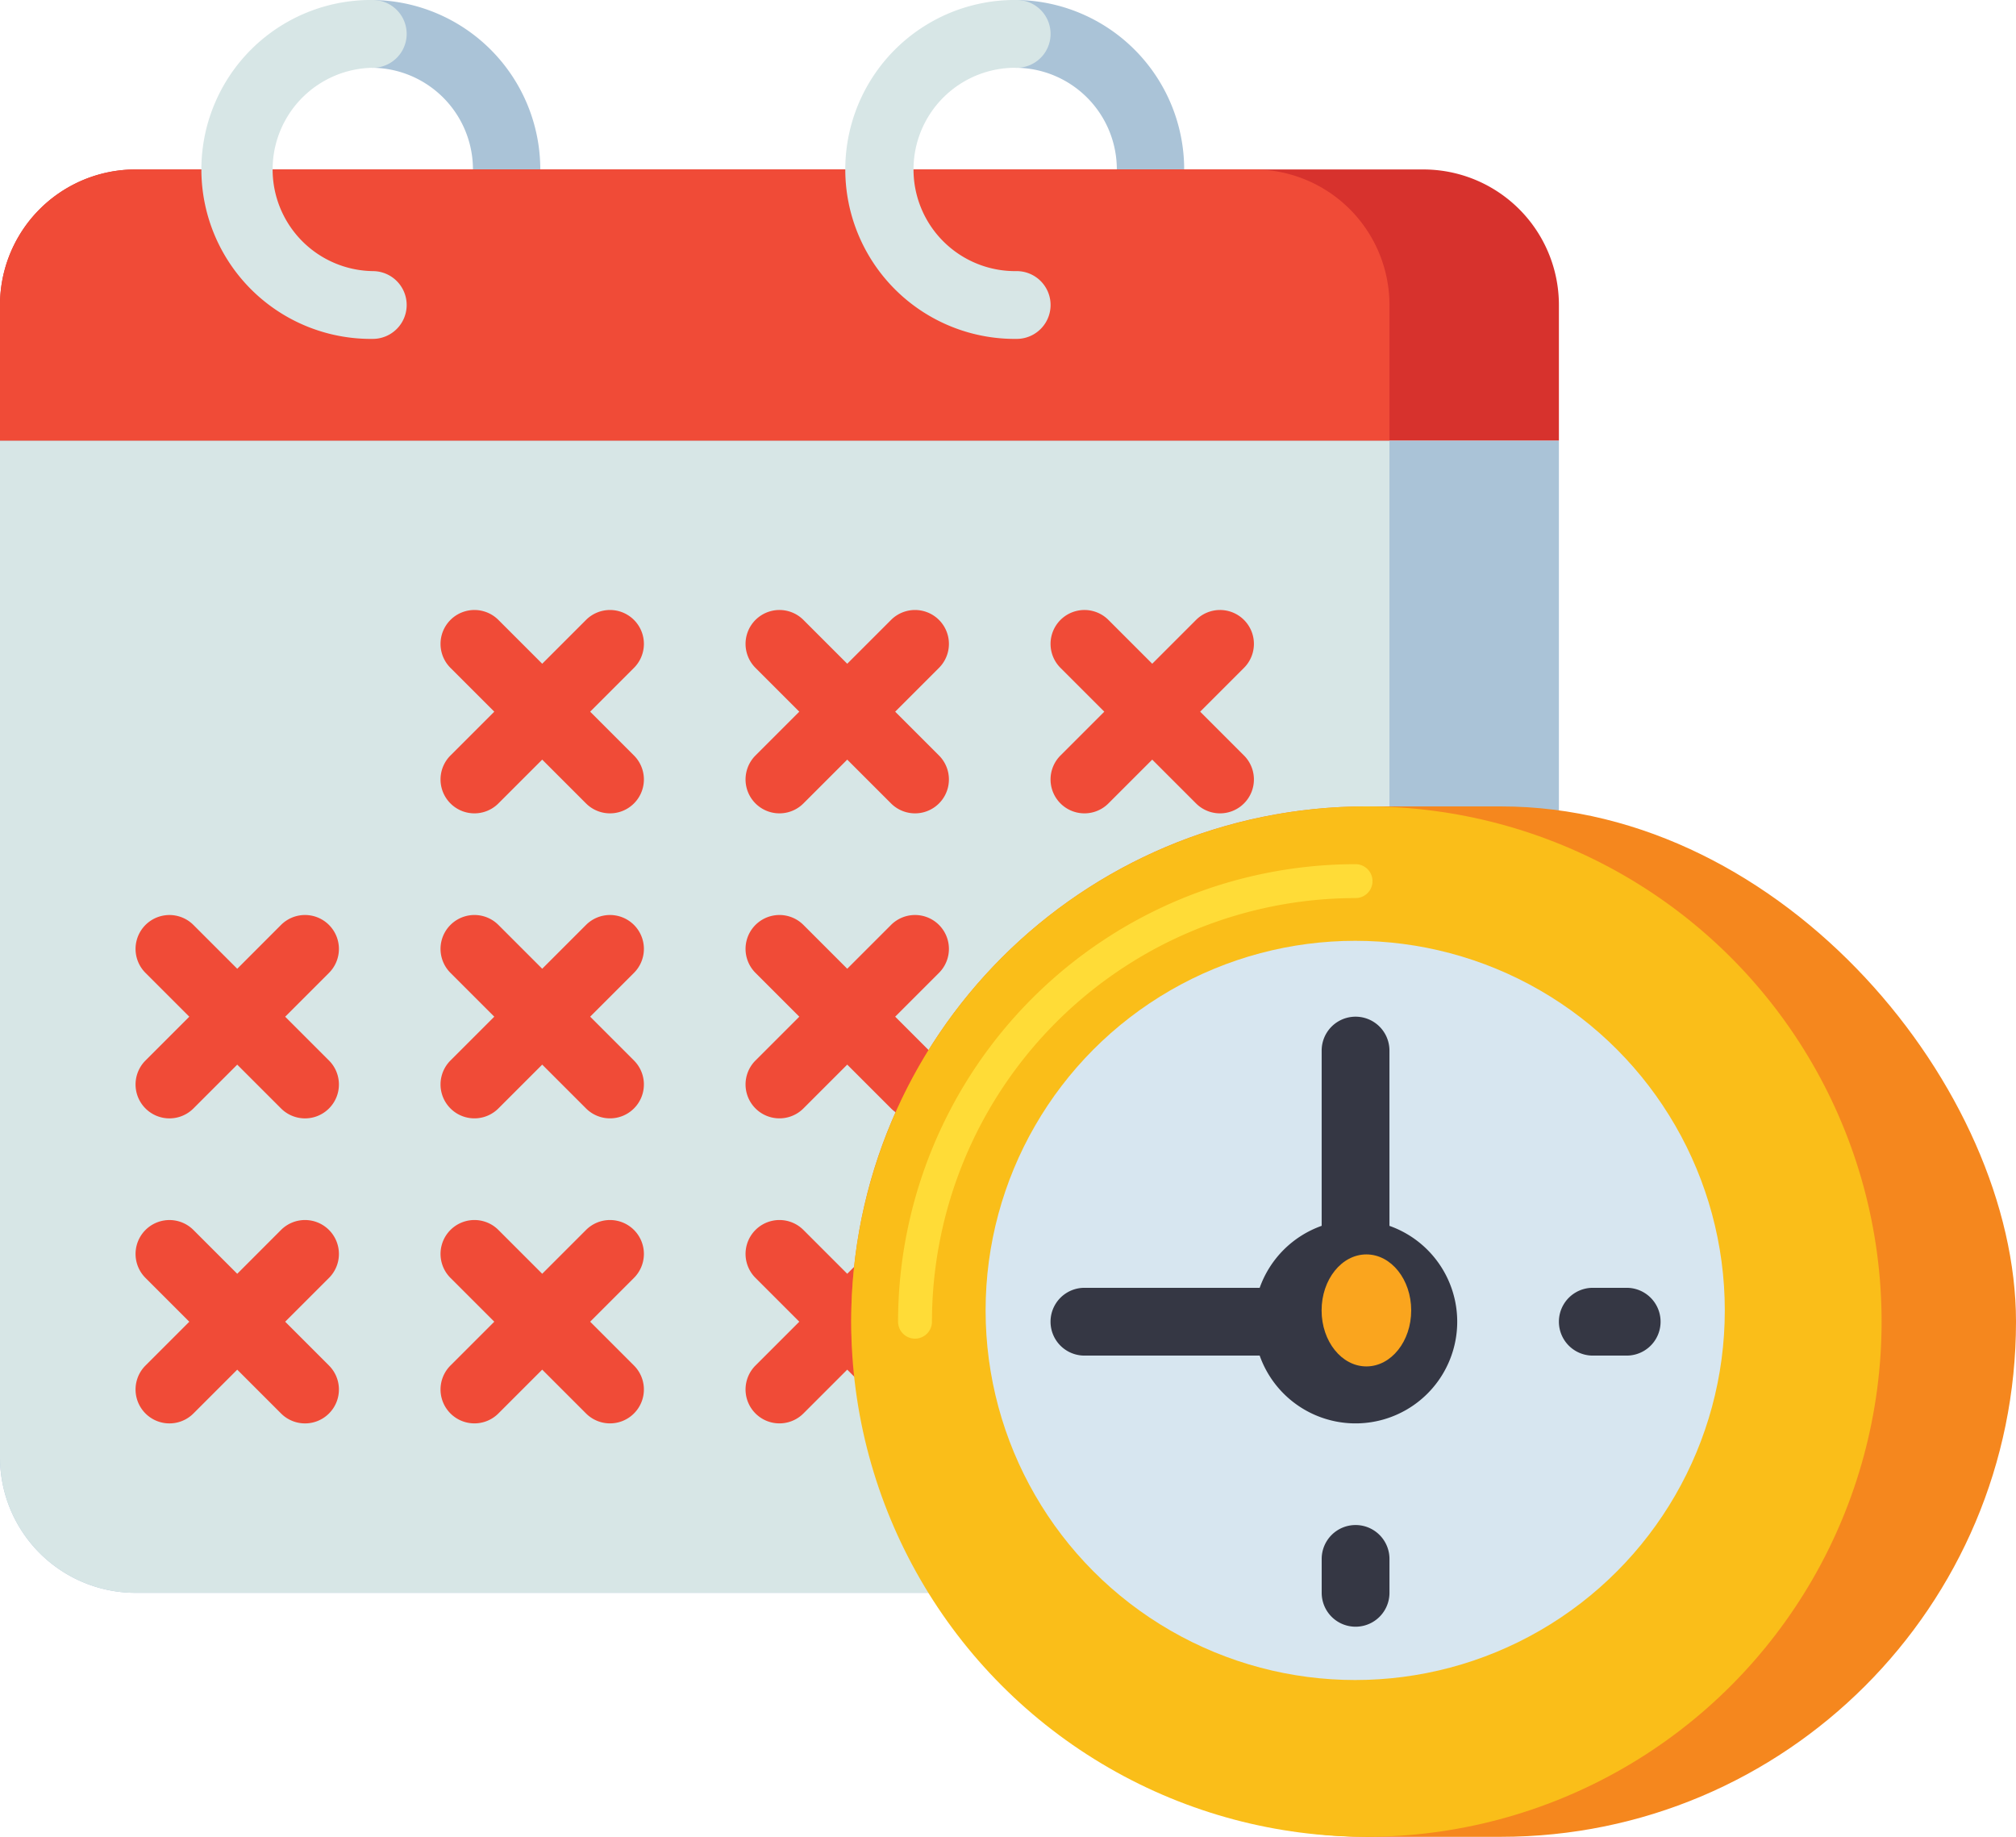 <svg xmlns="http://www.w3.org/2000/svg" width="90" height="82" viewBox="0 0 90 82">
  <g id="attendance" transform="translate(-20 -40)">
    <path id="Path_6559" data-name="Path 6559" d="M253.513,55.129a1.513,1.513,0,1,1,0-3.026,4.539,4.539,0,0,0,0-9.077,1.513,1.513,0,1,1,0-3.026,7.565,7.565,0,0,1,0,15.129Z" transform="translate(-188.126)" fill="#aac3d7"/>
    <path id="Path_6560" data-name="Path 6560" d="M101.513,55.129a1.513,1.513,0,1,1,0-3.026,4.539,4.539,0,0,0,0-9.077,1.513,1.513,0,1,1,0-3.026,7.565,7.565,0,0,1,0,15.129Z" transform="translate(-64.871)" fill="#aac3d7"/>
    <path id="Path_6561" data-name="Path 6561" d="M20,144H89.594v45.387a6.052,6.052,0,0,1-6.052,6.052H26.052A6.052,6.052,0,0,1,20,189.387Z" transform="translate(0 -84.332)" fill="#aac3d7"/>
    <path id="Path_6562" data-name="Path 6562" d="M20,144H82.029v45.387a6.052,6.052,0,0,1-6.052,6.052H26.052A6.052,6.052,0,0,1,20,189.387Z" transform="translate(0 -84.332)" fill="#d7e6e6"/>
    <path id="Path_6563" data-name="Path 6563" d="M26.052,80H83.542a6.052,6.052,0,0,1,6.052,6.052V92.1H20V86.052A6.052,6.052,0,0,1,26.052,80Z" transform="translate(0 -32.435)" fill="#d7322d"/>
    <path id="Path_6564" data-name="Path 6564" d="M26.052,80H75.978a6.052,6.052,0,0,1,6.052,6.052V92.1H20V86.052A6.052,6.052,0,0,1,26.052,80Z" transform="translate(0 -32.435)" fill="#f04b37"/>
    <path id="Path_6565" data-name="Path 6565" d="M75.565,55.129a7.565,7.565,0,1,1,0-15.129,1.513,1.513,0,0,1,0,3.026,4.539,4.539,0,0,0,0,9.077,1.513,1.513,0,0,1,0,3.026Z" transform="translate(-38.923)" fill="#d7e6e6"/>
    <path id="Path_6566" data-name="Path 6566" d="M227.565,55.129a7.565,7.565,0,1,1,0-15.129,1.513,1.513,0,0,1,0,3.026,4.539,4.539,0,1,0,0,9.077,1.513,1.513,0,0,1,0,3.026Z" transform="translate(-162.177)" fill="#d7e6e6"/>
    <g id="Group_7334" data-name="Group 7334" transform="translate(26.052 67.232)">
      <path id="Path_6567" data-name="Path 6567" d="M132.634,184.443a1.513,1.513,0,0,0-2.14,0l-1.956,1.956-1.956-1.956a1.513,1.513,0,0,0-2.14,2.14l1.956,1.956-1.956,1.956a1.513,1.513,0,0,0,2.14,2.14l1.956-1.956,1.956,1.956a1.513,1.513,0,0,0,2.14-2.14l-1.956-1.956,1.956-1.956a1.513,1.513,0,0,0,0-2.14Z" transform="translate(-110.384 -184)" fill="#f04b37"/>
      <path id="Path_6568" data-name="Path 6568" d="M204.634,184.443a1.513,1.513,0,0,0-2.14,0l-1.956,1.956-1.956-1.956a1.513,1.513,0,0,0-2.14,2.14l1.956,1.956-1.956,1.956a1.513,1.513,0,0,0,2.14,2.14l1.956-1.956,1.956,1.956a1.513,1.513,0,0,0,2.14-2.14l-1.956-1.956,1.956-1.956A1.513,1.513,0,0,0,204.634,184.443Z" transform="translate(-168.767 -184)" fill="#f04b37"/>
      <path id="Path_6569" data-name="Path 6569" d="M274.678,188.539l1.956-1.956a1.513,1.513,0,0,0-2.14-2.14l-1.956,1.956-1.956-1.956a1.513,1.513,0,0,0-2.14,2.14l1.956,1.956-1.956,1.956a1.513,1.513,0,0,0,2.14,2.14l1.956-1.956,1.956,1.956a1.513,1.513,0,0,0,2.14-2.14Z" transform="translate(-227.151 -184)" fill="#f04b37"/>
      <path id="Path_6570" data-name="Path 6570" d="M60.634,256.443a1.513,1.513,0,0,0-2.14,0L56.539,258.4l-1.956-1.956a1.513,1.513,0,1,0-2.14,2.14l1.956,1.956-1.956,1.956a1.513,1.513,0,0,0,2.14,2.14l1.956-1.956,1.956,1.956a1.513,1.513,0,0,0,2.14-2.14l-1.956-1.956,1.956-1.956A1.513,1.513,0,0,0,60.634,256.443Z" transform="translate(-52 -242.384)" fill="#f04b37"/>
      <path id="Path_6571" data-name="Path 6571" d="M132.634,256.443a1.513,1.513,0,0,0-2.14,0l-1.956,1.956-1.956-1.956a1.513,1.513,0,0,0-2.14,2.14l1.956,1.956-1.956,1.956a1.513,1.513,0,0,0,2.14,2.14l1.956-1.956,1.956,1.956a1.513,1.513,0,1,0,2.14-2.14l-1.956-1.956,1.956-1.956a1.513,1.513,0,0,0,0-2.14Z" transform="translate(-110.384 -242.384)" fill="#f04b37"/>
      <path id="Path_6572" data-name="Path 6572" d="M204.634,256.443a1.513,1.513,0,0,0-2.14,0l-1.956,1.956-1.956-1.956a1.513,1.513,0,0,0-2.14,2.14l1.956,1.956-1.956,1.956a1.513,1.513,0,0,0,2.14,2.14l1.956-1.956,1.956,1.956a1.513,1.513,0,0,0,2.14-2.14l-1.956-1.956,1.956-1.956A1.513,1.513,0,0,0,204.634,256.443Z" transform="translate(-168.767 -242.384)" fill="#f04b37"/>
      <path id="Path_6573" data-name="Path 6573" d="M276.634,256.443a1.513,1.513,0,0,0-2.14,0l-1.956,1.956-1.956-1.956a1.513,1.513,0,1,0-2.14,2.14l1.956,1.956-1.956,1.956a1.513,1.513,0,0,0,2.14,2.14l1.956-1.956,1.956,1.956a1.513,1.513,0,0,0,2.14-2.14l-1.956-1.956,1.956-1.956A1.513,1.513,0,0,0,276.634,256.443Z" transform="translate(-227.151 -242.384)" fill="#f04b37"/>
      <path id="Path_6574" data-name="Path 6574" d="M60.634,328.443a1.513,1.513,0,0,0-2.14,0L56.539,330.4l-1.956-1.956a1.513,1.513,0,0,0-2.14,2.14l1.956,1.956-1.956,1.956a1.513,1.513,0,0,0,2.14,2.14l1.956-1.956,1.956,1.956a1.513,1.513,0,0,0,2.14-2.14l-1.956-1.956,1.956-1.956A1.513,1.513,0,0,0,60.634,328.443Z" transform="translate(-52 -300.767)" fill="#f04b37"/>
      <path id="Path_6575" data-name="Path 6575" d="M132.634,328.443a1.513,1.513,0,0,0-2.14,0l-1.956,1.956-1.956-1.956a1.513,1.513,0,0,0-2.14,2.14l1.956,1.956-1.956,1.956a1.513,1.513,0,0,0,2.14,2.14l1.956-1.956,1.956,1.956a1.513,1.513,0,0,0,2.14-2.14l-1.956-1.956,1.956-1.956a1.513,1.513,0,0,0,0-2.14Z" transform="translate(-110.384 -300.767)" fill="#f04b37"/>
      <path id="Path_6576" data-name="Path 6576" d="M204.634,328.443a1.513,1.513,0,0,0-2.14,0l-1.956,1.956-1.956-1.956a1.513,1.513,0,0,0-2.14,2.14l1.956,1.956-1.956,1.956a1.513,1.513,0,0,0,2.14,2.14l1.956-1.956,1.956,1.956a1.513,1.513,0,0,0,2.14-2.14l-1.956-1.956,1.956-1.956A1.513,1.513,0,0,0,204.634,328.443Z" transform="translate(-168.767 -300.767)" fill="#f04b37"/>
    </g>
    <rect id="Rectangle_3858" data-name="Rectangle 3858" width="52" height="46" rx="23" transform="translate(58 76)" fill="#f5871e"/>
    <circle id="Ellipse_1552" data-name="Ellipse 1552" cx="23" cy="23" r="23" transform="translate(58 76)" fill="#fabe19"/>
    <path id="Path_6577" data-name="Path 6577" d="M232.756,265.181a.757.757,0,0,1-.756-.757A20.447,20.447,0,0,1,252.424,244a.756.756,0,1,1,0,1.513,18.933,18.933,0,0,0-18.911,18.911A.757.757,0,0,1,232.756,265.181Z" transform="translate(-171.908 -165.421)" fill="#ffdc37"/>
    <circle id="Ellipse_1553" data-name="Ellipse 1553" cx="16.5" cy="16.5" r="16.5" transform="translate(64 82)" fill="#d7e6f0"/>
    <path id="Path_6578" data-name="Path 6578" d="M333.513,400A1.513,1.513,0,0,0,332,401.513v1.513a1.513,1.513,0,1,0,3.026,0v-1.513A1.513,1.513,0,0,0,333.513,400Z" transform="translate(-252.996 -291.919)" fill="#353744"/>
    <path id="Path_6579" data-name="Path 6579" d="M391.026,344h-1.513a1.513,1.513,0,1,0,0,3.026h1.513a1.513,1.513,0,1,0,0-3.026Z" transform="translate(-298.406 -246.509)" fill="#353744"/>
    <path id="Path_6580" data-name="Path 6580" d="M283.129,289.337v-7.824a1.513,1.513,0,0,0-3.026,0v7.824a4.55,4.55,0,0,0-2.767,2.767h-7.824a1.513,1.513,0,1,0,0,3.026h7.824a4.539,4.539,0,1,0,5.792-5.792Z" transform="translate(-201.1 -194.613)" fill="#353744"/>
    <ellipse id="Ellipse_1554" data-name="Ellipse 1554" cx="2" cy="2.5" rx="2" ry="2.5" transform="translate(79 96)" fill="#faa51e"/>
  </g>
</svg>
